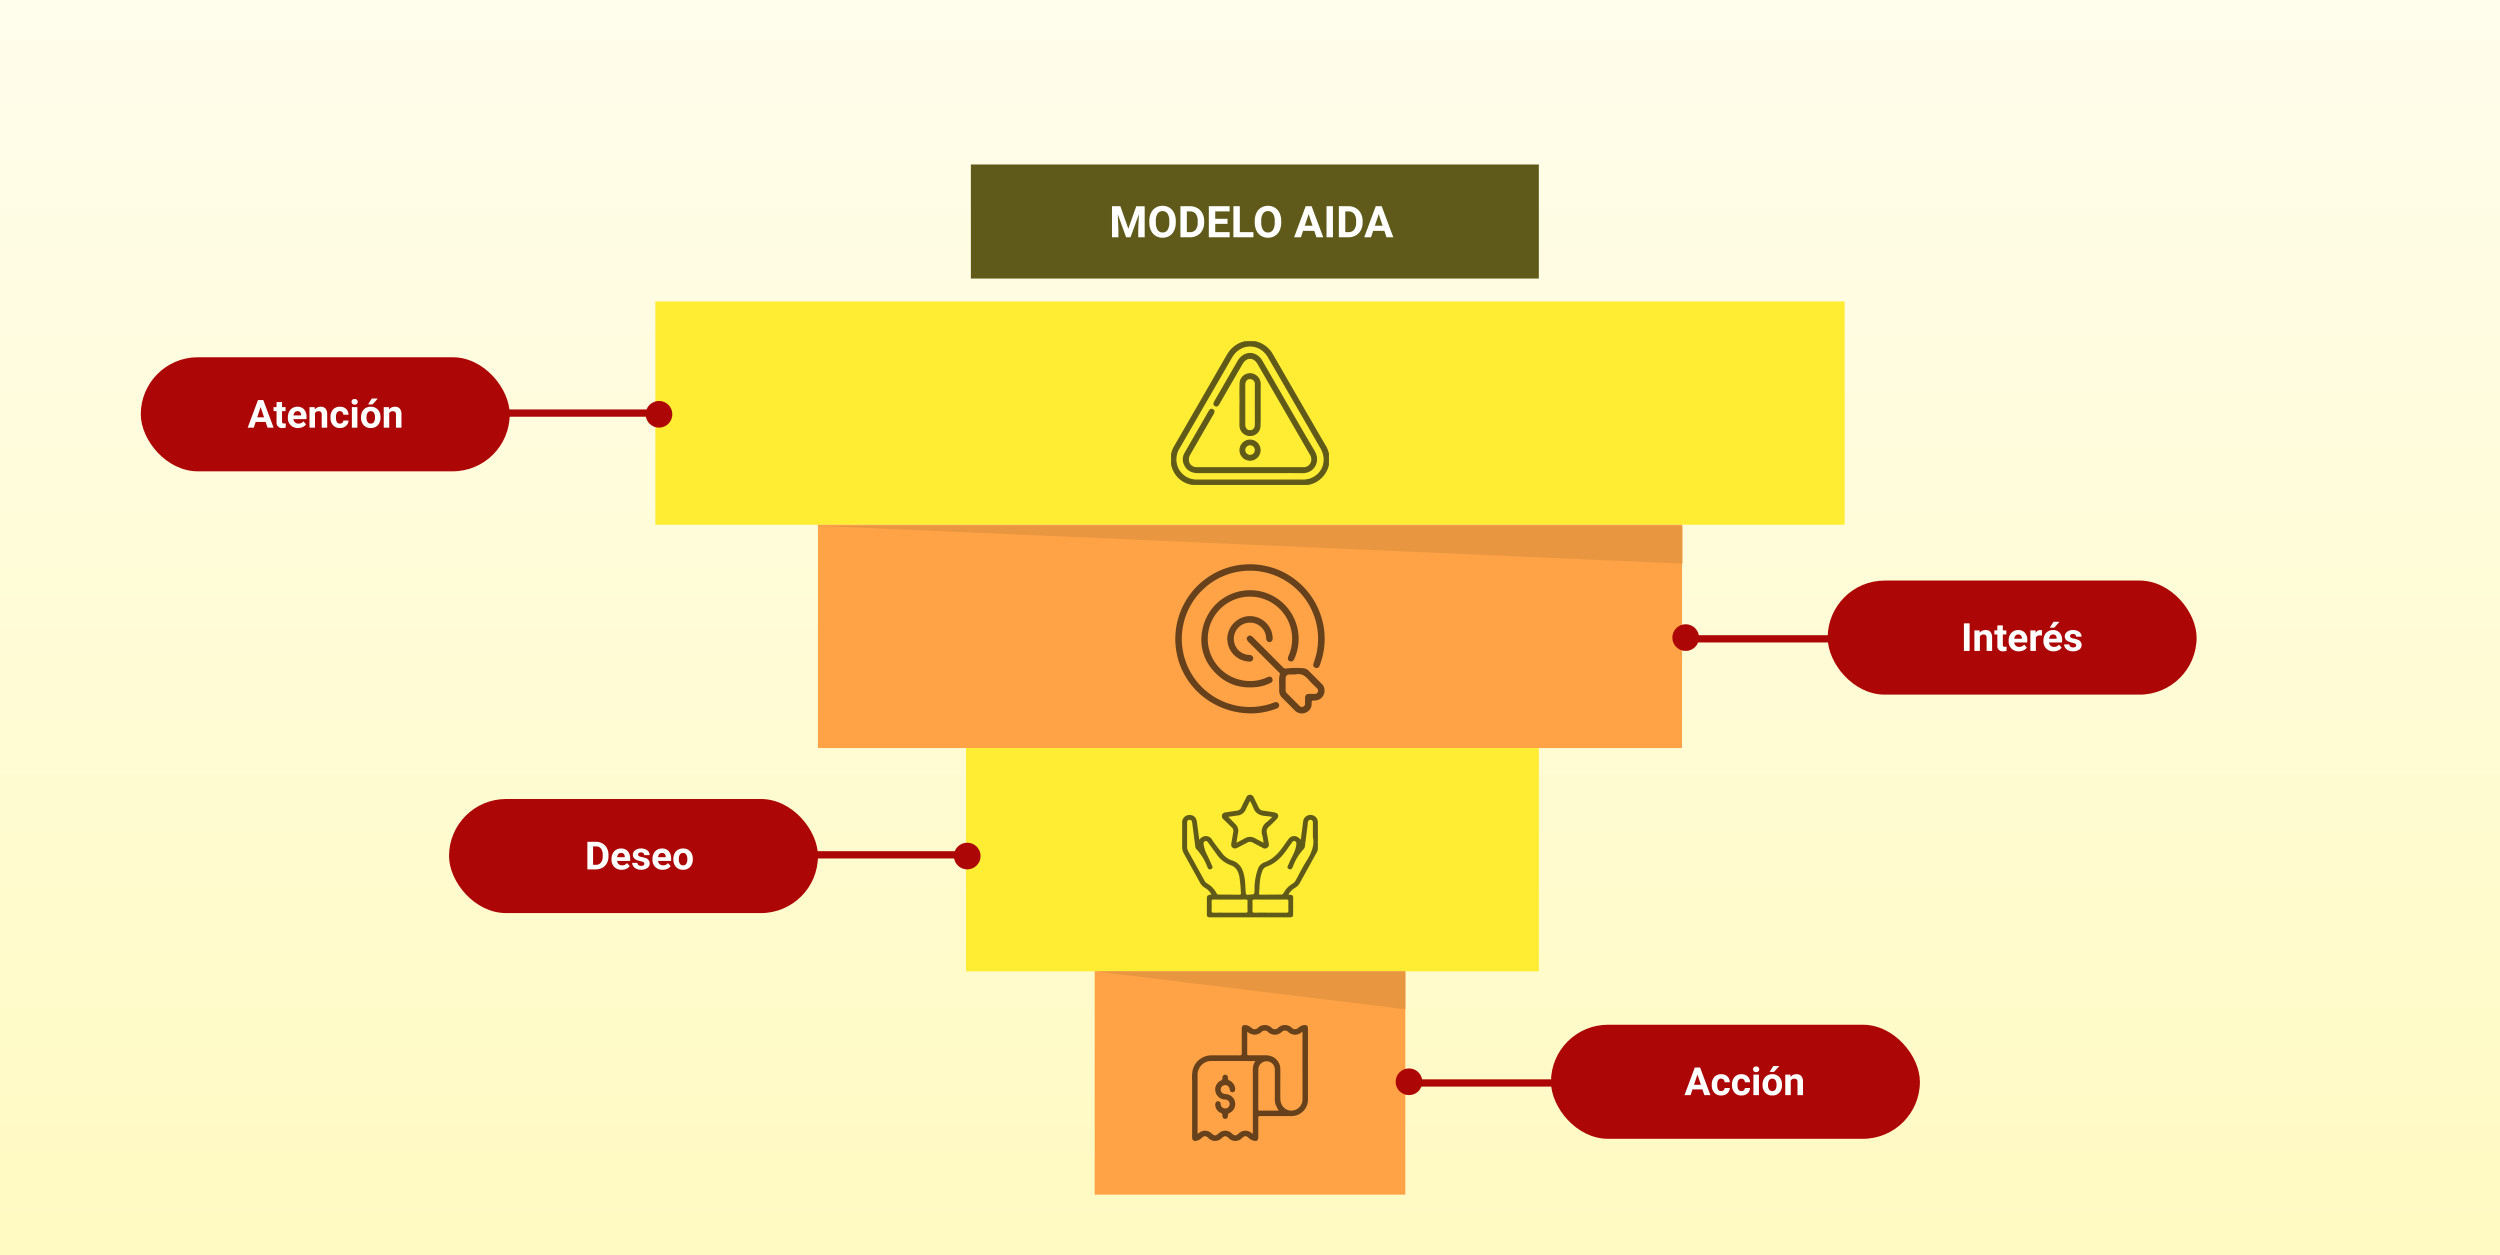 <svg xmlns="http://www.w3.org/2000/svg" xmlns:xlink="http://www.w3.org/1999/xlink" width="1030" height="517.098" viewBox="0 0 1030 517.098">
  <rect x="0" y="0" width="1030" height="517.098" fill="#808080" stroke="none"/>
  <defs>
    <linearGradient id="linear-gradient" x1="0.5" x2="0.5" y2="1" gradientUnits="objectBoundingBox">
      <stop offset="0" stop-color="#fffac1"/>
      <stop offset="1" stop-color="#fffdec"/>
    </linearGradient>
    <clipPath id="clip-path">
      <rect id="Rectángulo_378836" data-name="Rectángulo 378836" width="65" height="59.156" fill="#605a1a" stroke="#605a1a" stroke-width="0.5"/>
    </clipPath>
    <clipPath id="clip-path-2">
      <rect id="Rectángulo_378837" data-name="Rectángulo 378837" width="61.523" height="61.512" fill="#66411c"/>
    </clipPath>
    <clipPath id="clip-path-3">
      <rect id="Rectángulo_378838" data-name="Rectángulo 378838" width="55.94" height="50.532" fill="#605a1a"/>
    </clipPath>
    <clipPath id="clip-path-4">
      <rect id="Rectángulo_378839" data-name="Rectángulo 378839" width="47.77" height="47.75" fill="#66411c"/>
    </clipPath>
  </defs>
  <g id="Grupo_1073611" data-name="Grupo 1073611" transform="translate(-285 -1949.307)">
    <path id="Trazado_608309" data-name="Trazado 608309" d="M0,0H1030V517.1H0Z" transform="translate(1315 2466.404) rotate(180)" fill="url(#linear-gradient)"/>
    <rect id="Rectángulo_378822" data-name="Rectángulo 378822" width="490" height="92" transform="translate(555 2073.496)" fill="#ffed33"/>
    <rect id="Rectángulo_378823" data-name="Rectángulo 378823" width="356" height="92" transform="translate(622 2165.496)" fill="#ffa346"/>
    <rect id="Rectángulo_378824" data-name="Rectángulo 378824" width="236" height="92" transform="translate(683 2257.496)" fill="#ffed33"/>
    <path id="Trazado_615809" data-name="Trazado 615809" d="M0,0H128V92H0Z" transform="translate(736 2349.496)" fill="#ffa346"/>
    <rect id="Rectángulo_378828" data-name="Rectángulo 378828" width="152" height="47" rx="23.5" transform="translate(343 2096.496)" fill="#ac0606"/>
    <rect id="Rectángulo_378833" data-name="Rectángulo 378833" width="152" height="47" rx="23.5" transform="translate(470 2278.496)" fill="#ac0606"/>
    <rect id="Rectángulo_378829" data-name="Rectángulo 378829" width="152" height="47" rx="23.5" transform="translate(1038 2188.496)" fill="#ac0606"/>
    <rect id="Rectángulo_378835" data-name="Rectángulo 378835" width="152" height="47" rx="23.5" transform="translate(924 2371.496)" fill="#ac0606"/>
    <path id="Trazado_615925" data-name="Trazado 615925" d="M7.438-2.344H3.328L2.547,0H.055L4.289-11.375H6.461L10.719,0H8.227Zm-3.477-1.9H6.8L5.375-8.5ZM14.2-10.531v2.078h1.445V-6.8H14.2v4.219a1.007,1.007,0,0,0,.18.672.9.9,0,0,0,.688.2,3.6,3.6,0,0,0,.664-.055V-.047a4.648,4.648,0,0,1-1.367.2,2.156,2.156,0,0,1-2.422-2.4V-6.8H10.711V-8.453h1.234v-2.078ZM20.8.156A4.15,4.15,0,0,1,17.77-.984,4.054,4.054,0,0,1,16.6-4.023v-.219a5.106,5.106,0,0,1,.492-2.277,3.612,3.612,0,0,1,1.395-1.547,3.914,3.914,0,0,1,2.059-.543,3.508,3.508,0,0,1,2.73,1.094,4.444,4.444,0,0,1,1,3.1v.922H18.891a2.1,2.1,0,0,0,.66,1.328,2,2,0,0,0,1.395.5,2.437,2.437,0,0,0,2.039-.945l1.109,1.242A3.389,3.389,0,0,1,22.719-.246,4.511,4.511,0,0,1,20.8.156Zm-.258-6.945a1.411,1.411,0,0,0-1.09.455,2.357,2.357,0,0,0-.535,1.3h3.141v-.181a1.681,1.681,0,0,0-.406-1.165A1.456,1.456,0,0,0,20.539-6.789Zm7.094-1.664.07.977a2.951,2.951,0,0,1,2.43-1.133,2.453,2.453,0,0,1,2,.789A3.682,3.682,0,0,1,32.8-5.461V0H30.547V-5.406a1.465,1.465,0,0,0-.312-1.043A1.4,1.4,0,0,0,29.2-6.773a1.553,1.553,0,0,0-1.43.813V0H25.508V-8.453Zm10.4,6.789a1.481,1.481,0,0,0,1.016-.344,1.2,1.2,0,0,0,.406-.914H41.57A2.9,2.9,0,0,1,41.1-1.348,3.093,3.093,0,0,1,39.84-.238a3.949,3.949,0,0,1-1.77.395A3.67,3.67,0,0,1,35.211-1,4.56,4.56,0,0,1,34.164-4.18v-.148A4.508,4.508,0,0,1,35.2-7.445a3.627,3.627,0,0,1,2.852-1.164,3.555,3.555,0,0,1,2.543.9,3.2,3.2,0,0,1,.973,2.4H39.453a1.551,1.551,0,0,0-.406-1.072,1.354,1.354,0,0,0-1.031-.412,1.36,1.36,0,0,0-1.191.575,3.333,3.333,0,0,0-.4,1.866v.235a3.375,3.375,0,0,0,.4,1.878A1.377,1.377,0,0,0,38.031-1.664ZM45.242,0H42.977V-8.453h2.266Zm-2.4-10.641a1.112,1.112,0,0,1,.34-.836,1.277,1.277,0,0,1,.926-.328,1.28,1.28,0,0,1,.922.328,1.105,1.105,0,0,1,.344.836,1.108,1.108,0,0,1-.348.844,1.283,1.283,0,0,1-.918.328,1.283,1.283,0,0,1-.918-.328A1.108,1.108,0,0,1,42.844-10.641ZM46.75-4.3a5.013,5.013,0,0,1,.484-2.242A3.546,3.546,0,0,1,48.629-8.07a4.069,4.069,0,0,1,2.113-.539,3.849,3.849,0,0,1,2.793,1.047,4.2,4.2,0,0,1,1.207,2.844l.016.578A4.418,4.418,0,0,1,53.672-1.02,3.775,3.775,0,0,1,50.758.156,3.793,3.793,0,0,1,47.84-1.016,4.5,4.5,0,0,1,46.75-4.2Zm2.258.16A3.16,3.16,0,0,0,49.461-2.3a1.5,1.5,0,0,0,1.3.638,1.5,1.5,0,0,0,1.281-.63A3.457,3.457,0,0,0,52.5-4.309a3.128,3.128,0,0,0-.461-1.831,1.5,1.5,0,0,0-1.3-.649,1.474,1.474,0,0,0-1.281.646A3.516,3.516,0,0,0,49.008-4.144ZM51.188-12h2.461L51.484-9.578H49.648Zm7.039,3.547.07.977a2.951,2.951,0,0,1,2.43-1.133,2.453,2.453,0,0,1,2,.789A3.682,3.682,0,0,1,63.4-5.461V0H61.141V-5.406a1.465,1.465,0,0,0-.312-1.043,1.4,1.4,0,0,0-1.039-.324,1.553,1.553,0,0,0-1.43.813V0H56.1V-8.453Z" transform="translate(387 2125.496)" fill="#fff"/>
    <path id="Trazado_615926" data-name="Trazado 615926" d="M5,0V-11.375H8.5a5.315,5.315,0,0,1,2.684.676,4.712,4.712,0,0,1,1.848,1.922A5.928,5.928,0,0,1,13.7-5.945v.523a5.945,5.945,0,0,1-.652,2.82A4.672,4.672,0,0,1,11.2-.687,5.355,5.355,0,0,1,8.523,0ZM7.344-9.477v7.594H8.477a2.545,2.545,0,0,0,2.1-.9,4.06,4.06,0,0,0,.742-2.57v-.6A4.124,4.124,0,0,0,10.6-8.582a2.537,2.537,0,0,0-2.1-.895ZM19.141.156A4.15,4.15,0,0,1,16.113-.984a4.054,4.054,0,0,1-1.168-3.039v-.219a5.106,5.106,0,0,1,.492-2.277,3.612,3.612,0,0,1,1.395-1.547,3.914,3.914,0,0,1,2.059-.543,3.508,3.508,0,0,1,2.73,1.094,4.444,4.444,0,0,1,1,3.1v.922H17.234a2.1,2.1,0,0,0,.66,1.328,2,2,0,0,0,1.395.5,2.437,2.437,0,0,0,2.039-.945l1.109,1.242A3.389,3.389,0,0,1,21.063-.246,4.511,4.511,0,0,1,19.141.156Zm-.258-6.945a1.411,1.411,0,0,0-1.09.455,2.357,2.357,0,0,0-.535,1.3H20.4v-.181a1.681,1.681,0,0,0-.406-1.165A1.456,1.456,0,0,0,18.883-6.789Zm9.594,4.453a.727.727,0,0,0-.41-.652,4.659,4.659,0,0,0-1.316-.426q-3.016-.633-3.016-2.562a2.323,2.323,0,0,1,.934-1.879,3.766,3.766,0,0,1,2.441-.754,4.053,4.053,0,0,1,2.574.758,2.388,2.388,0,0,1,.965,1.969H28.391a1.092,1.092,0,0,0-.312-.8A1.322,1.322,0,0,0,27.1-7a1.351,1.351,0,0,0-.883.258.814.814,0,0,0-.312.656.7.7,0,0,0,.355.605,3.657,3.657,0,0,0,1.2.4,9.8,9.8,0,0,1,1.422.379A2.336,2.336,0,0,1,30.672-2.43,2.2,2.2,0,0,1,29.68-.559a4.28,4.28,0,0,1-2.562.715A4.47,4.47,0,0,1,25.23-.223a3.166,3.166,0,0,1-1.293-1.039,2.414,2.414,0,0,1-.469-1.426h2.141a1.179,1.179,0,0,0,.445.922,1.766,1.766,0,0,0,1.109.32,1.635,1.635,0,0,0,.98-.246A.766.766,0,0,0,28.477-2.336ZM36.016.156A4.15,4.15,0,0,1,32.988-.984,4.054,4.054,0,0,1,31.82-4.023v-.219a5.106,5.106,0,0,1,.492-2.277,3.612,3.612,0,0,1,1.395-1.547,3.914,3.914,0,0,1,2.059-.543A3.508,3.508,0,0,1,38.5-7.516a4.444,4.444,0,0,1,1,3.1v.922H34.109a2.1,2.1,0,0,0,.66,1.328,2,2,0,0,0,1.395.5A2.437,2.437,0,0,0,38.2-2.609l1.109,1.242A3.389,3.389,0,0,1,37.938-.246,4.511,4.511,0,0,1,36.016.156Zm-.258-6.945a1.411,1.411,0,0,0-1.09.455,2.357,2.357,0,0,0-.535,1.3h3.141v-.181a1.681,1.681,0,0,0-.406-1.165A1.456,1.456,0,0,0,35.758-6.789ZM40.422-4.3a5.013,5.013,0,0,1,.484-2.242A3.546,3.546,0,0,1,42.3-8.07a4.069,4.069,0,0,1,2.113-.539,3.849,3.849,0,0,1,2.793,1.047,4.2,4.2,0,0,1,1.207,2.844l.016.578A4.418,4.418,0,0,1,47.344-1.02,3.775,3.775,0,0,1,44.43.156a3.793,3.793,0,0,1-2.918-1.172A4.5,4.5,0,0,1,40.422-4.2Zm2.258.16A3.16,3.16,0,0,0,43.133-2.3a1.5,1.5,0,0,0,1.3.638,1.5,1.5,0,0,0,1.281-.63,3.457,3.457,0,0,0,.461-2.015,3.128,3.128,0,0,0-.461-1.831,1.5,1.5,0,0,0-1.3-.649,1.474,1.474,0,0,0-1.281.646A3.516,3.516,0,0,0,42.68-4.144Z" transform="translate(522 2307.496)" fill="#fff"/>
    <path id="Trazado_615928" data-name="Trazado 615928" d="M11.477,0H9.133V-11.375h2.344Zm4.1-8.453.07.977a2.951,2.951,0,0,1,2.43-1.133,2.453,2.453,0,0,1,2,.789,3.682,3.682,0,0,1,.672,2.359V0H18.492V-5.406a1.465,1.465,0,0,0-.312-1.043,1.4,1.4,0,0,0-1.039-.324,1.553,1.553,0,0,0-1.43.813V0H13.453V-8.453Zm9.586-2.078v2.078h1.445V-6.8H25.164v4.219a1.007,1.007,0,0,0,.18.672.9.9,0,0,0,.688.2,3.6,3.6,0,0,0,.664-.055V-.047a4.648,4.648,0,0,1-1.367.2,2.156,2.156,0,0,1-2.422-2.4V-6.8H21.672V-8.453h1.234v-2.078ZM31.758.156A4.15,4.15,0,0,1,28.73-.984a4.054,4.054,0,0,1-1.168-3.039v-.219a5.106,5.106,0,0,1,.492-2.277,3.612,3.612,0,0,1,1.395-1.547,3.914,3.914,0,0,1,2.059-.543,3.508,3.508,0,0,1,2.73,1.094,4.444,4.444,0,0,1,1,3.1v.922H29.852a2.1,2.1,0,0,0,.66,1.328,2,2,0,0,0,1.395.5,2.437,2.437,0,0,0,2.039-.945l1.109,1.242A3.389,3.389,0,0,1,33.68-.246,4.511,4.511,0,0,1,31.758.156ZM31.5-6.789a1.411,1.411,0,0,0-1.09.455,2.357,2.357,0,0,0-.535,1.3h3.141v-.181a1.681,1.681,0,0,0-.406-1.165A1.456,1.456,0,0,0,31.5-6.789Zm9.766.453a6.134,6.134,0,0,0-.812-.062,1.654,1.654,0,0,0-1.68.867V0H36.516V-8.453h2.133l.063,1.008a2.092,2.092,0,0,1,1.883-1.164,2.366,2.366,0,0,1,.7.1ZM46.094.156A4.15,4.15,0,0,1,43.066-.984,4.054,4.054,0,0,1,41.9-4.023v-.219a5.106,5.106,0,0,1,.492-2.277,3.612,3.612,0,0,1,1.395-1.547,3.914,3.914,0,0,1,2.059-.543,3.508,3.508,0,0,1,2.73,1.094,4.444,4.444,0,0,1,1,3.1v.922H44.188a2.1,2.1,0,0,0,.66,1.328,2,2,0,0,0,1.395.5,2.437,2.437,0,0,0,2.039-.945l1.109,1.242A3.389,3.389,0,0,1,48.016-.246,4.511,4.511,0,0,1,46.094.156Zm-.258-6.945a1.411,1.411,0,0,0-1.09.455,2.357,2.357,0,0,0-.535,1.3h3.141v-.181a1.681,1.681,0,0,0-.406-1.165A1.456,1.456,0,0,0,45.836-6.789Zm.2-5.211H48.5L46.336-9.578H44.5ZM55.43-2.336a.727.727,0,0,0-.41-.652A4.659,4.659,0,0,0,53.7-3.414q-3.016-.633-3.016-2.562a2.323,2.323,0,0,1,.934-1.879,3.766,3.766,0,0,1,2.441-.754,4.053,4.053,0,0,1,2.574.758A2.388,2.388,0,0,1,57.6-5.883H55.344a1.092,1.092,0,0,0-.312-.8A1.322,1.322,0,0,0,54.055-7a1.351,1.351,0,0,0-.883.258.814.814,0,0,0-.312.656.7.7,0,0,0,.355.605,3.657,3.657,0,0,0,1.2.4,9.8,9.8,0,0,1,1.422.379A2.336,2.336,0,0,1,57.625-2.43a2.2,2.2,0,0,1-.992,1.871A4.28,4.28,0,0,1,54.07.156a4.47,4.47,0,0,1-1.887-.379,3.166,3.166,0,0,1-1.293-1.039,2.414,2.414,0,0,1-.469-1.426h2.141a1.179,1.179,0,0,0,.445.922,1.766,1.766,0,0,0,1.109.32,1.635,1.635,0,0,0,.98-.246A.766.766,0,0,0,55.43-2.336Z" transform="translate(1085 2217.496)" fill="#fff"/>
    <path id="Trazado_615927" data-name="Trazado 615927" d="M15.406-2.344H11.3L10.516,0H8.023l4.234-11.375H14.43L18.688,0H16.2Zm-3.477-1.9h2.844L13.344-8.5ZM23.117-1.664a1.481,1.481,0,0,0,1.016-.344,1.2,1.2,0,0,0,.406-.914h2.117a2.9,2.9,0,0,1-.469,1.574A3.093,3.093,0,0,1,24.926-.238a3.949,3.949,0,0,1-1.77.395A3.67,3.67,0,0,1,20.3-1,4.56,4.56,0,0,1,19.25-4.18v-.148a4.508,4.508,0,0,1,1.039-3.117,3.627,3.627,0,0,1,2.852-1.164,3.555,3.555,0,0,1,2.543.9,3.2,3.2,0,0,1,.973,2.4H24.539a1.551,1.551,0,0,0-.406-1.072A1.354,1.354,0,0,0,23.1-6.789a1.36,1.36,0,0,0-1.191.575,3.333,3.333,0,0,0-.4,1.866v.235a3.375,3.375,0,0,0,.4,1.878A1.377,1.377,0,0,0,23.117-1.664Zm8.344,0a1.481,1.481,0,0,0,1.016-.344,1.2,1.2,0,0,0,.406-.914H35a2.9,2.9,0,0,1-.469,1.574A3.093,3.093,0,0,1,33.27-.238,3.949,3.949,0,0,1,31.5.156,3.67,3.67,0,0,1,28.641-1,4.56,4.56,0,0,1,27.594-4.18v-.148a4.508,4.508,0,0,1,1.039-3.117,3.627,3.627,0,0,1,2.852-1.164,3.555,3.555,0,0,1,2.543.9A3.2,3.2,0,0,1,35-5.3H32.883a1.551,1.551,0,0,0-.406-1.072,1.354,1.354,0,0,0-1.031-.412,1.36,1.36,0,0,0-1.191.575,3.333,3.333,0,0,0-.4,1.866v.235a3.375,3.375,0,0,0,.4,1.878A1.377,1.377,0,0,0,31.461-1.664ZM38.672,0H36.406V-8.453h2.266Zm-2.4-10.641a1.112,1.112,0,0,1,.34-.836,1.277,1.277,0,0,1,.926-.328,1.28,1.28,0,0,1,.922.328,1.105,1.105,0,0,1,.344.836,1.108,1.108,0,0,1-.348.844,1.283,1.283,0,0,1-.918.328,1.283,1.283,0,0,1-.918-.328A1.108,1.108,0,0,1,36.273-10.641ZM40.18-4.3a5.013,5.013,0,0,1,.484-2.242A3.546,3.546,0,0,1,42.059-8.07a4.069,4.069,0,0,1,2.113-.539,3.849,3.849,0,0,1,2.793,1.047,4.2,4.2,0,0,1,1.207,2.844l.016.578A4.418,4.418,0,0,1,47.1-1.02,3.775,3.775,0,0,1,44.188.156,3.793,3.793,0,0,1,41.27-1.016,4.5,4.5,0,0,1,40.18-4.2Zm2.258.16A3.16,3.16,0,0,0,42.891-2.3a1.5,1.5,0,0,0,1.3.638,1.5,1.5,0,0,0,1.281-.63,3.457,3.457,0,0,0,.461-2.015,3.128,3.128,0,0,0-.461-1.831,1.5,1.5,0,0,0-1.3-.649,1.474,1.474,0,0,0-1.281.646A3.516,3.516,0,0,0,42.438-4.144ZM44.617-12h2.461L44.914-9.578H43.078Zm7.039,3.547.07.977a2.951,2.951,0,0,1,2.43-1.133,2.453,2.453,0,0,1,2,.789,3.682,3.682,0,0,1,.672,2.359V0H54.57V-5.406a1.465,1.465,0,0,0-.312-1.043,1.4,1.4,0,0,0-1.039-.324,1.553,1.553,0,0,0-1.43.813V0H49.531V-8.453Z" transform="translate(971 2400.496)" fill="#fff"/>
    <g id="Grupo_1072988" data-name="Grupo 1072988" transform="translate(0 -741.504)">
      <path id="Trazado_613295" data-name="Trazado 613295" d="M-7769-8839h81.11" transform="translate(8244 11700)" fill="none" stroke="#ac0606" stroke-width="3"/>
      <circle id="Elipse_6014" data-name="Elipse 6014" cx="5.5" cy="5.5" r="5.5" transform="translate(551 2856)" fill="#ac0606"/>
    </g>
    <g id="Grupo_1072991" data-name="Grupo 1072991" transform="translate(127 -559.504)">
      <path id="Trazado_613295-2" data-name="Trazado 613295" d="M-7769-8839h81.11" transform="translate(8244 11700)" fill="none" stroke="#ac0606" stroke-width="3"/>
      <circle id="Elipse_6014-2" data-name="Elipse 6014" cx="5.5" cy="5.5" r="5.5" transform="translate(551 2856)" fill="#ac0606"/>
    </g>
    <rect id="Rectángulo_378826" data-name="Rectángulo 378826" width="234" height="47" transform="translate(685 2017.074)" fill="#605a1a"/>
    <path id="Trazado_615924" data-name="Trazado 615924" d="M4.588-12.8,7.875-3.516l3.27-9.281h3.463V0H11.962V-3.5l.264-6.038L8.771,0H6.961L3.516-9.527,3.779-3.5V0H1.143V-12.8ZM27.422-6.108a7.725,7.725,0,0,1-.668,3.313A5.03,5.03,0,0,1,24.842-.6,5.288,5.288,0,0,1,21.99.176a5.324,5.324,0,0,1-2.839-.765,5.08,5.08,0,0,1-1.934-2.184,7.5,7.5,0,0,1-.694-3.265v-.633A7.685,7.685,0,0,1,17.2-10,5.072,5.072,0,0,1,19.129-12.2a5.3,5.3,0,0,1,2.843-.769,5.3,5.3,0,0,1,2.843.769A5.072,5.072,0,0,1,26.741-10a7.663,7.663,0,0,1,.681,3.318Zm-2.672-.58a5.385,5.385,0,0,0-.721-3.059,2.349,2.349,0,0,0-2.057-1.046A2.349,2.349,0,0,0,19.925-9.76,5.324,5.324,0,0,0,19.2-6.732v.624a5.453,5.453,0,0,0,.721,3.041A2.342,2.342,0,0,0,21.99-1.986a2.321,2.321,0,0,0,2.039-1.042,5.421,5.421,0,0,0,.721-3.037ZM29.338,0V-12.8h3.938a5.98,5.98,0,0,1,3.019.76,5.3,5.3,0,0,1,2.079,2.162,6.669,6.669,0,0,1,.747,3.186V-6.1a6.688,6.688,0,0,1-.734,3.173,5.256,5.256,0,0,1-2.07,2.153A6.025,6.025,0,0,1,33.3,0Zm2.637-10.661v8.543h1.274a2.863,2.863,0,0,0,2.364-1.011,4.567,4.567,0,0,0,.835-2.892V-6.7a4.64,4.64,0,0,0-.809-2.958,2.854,2.854,0,0,0-2.364-1.006ZM48.735-5.546H43.673v3.428h5.941V0H41.036V-12.8H49.6v2.136H43.673v3.05h5.063ZM53.8-2.118h5.6V0H51.161V-12.8H53.8Zm17.06-3.99a7.725,7.725,0,0,1-.668,3.313A5.03,5.03,0,0,1,68.278-.6a5.288,5.288,0,0,1-2.852.773,5.324,5.324,0,0,1-2.839-.765,5.08,5.08,0,0,1-1.934-2.184,7.5,7.5,0,0,1-.694-3.265v-.633A7.685,7.685,0,0,1,60.64-10,5.072,5.072,0,0,1,62.565-12.2a5.3,5.3,0,0,1,2.843-.769,5.3,5.3,0,0,1,2.843.769A5.072,5.072,0,0,1,70.176-10a7.663,7.663,0,0,1,.681,3.318Zm-2.672-.58a5.385,5.385,0,0,0-.721-3.059,2.349,2.349,0,0,0-2.057-1.046A2.349,2.349,0,0,0,63.36-9.76a5.324,5.324,0,0,0-.729,3.028v.624a5.453,5.453,0,0,0,.721,3.041,2.342,2.342,0,0,0,2.074,1.081,2.321,2.321,0,0,0,2.039-1.042,5.421,5.421,0,0,0,.721-3.037ZM84.48-2.637H79.857L78.979,0h-2.8l4.764-12.8h2.443L88.172,0h-2.8ZM80.569-4.772h3.2L82.16-9.562ZM92.171,0H89.534V-12.8h2.637Zm2.443,0V-12.8h3.938a5.98,5.98,0,0,1,3.019.76,5.3,5.3,0,0,1,2.079,2.162,6.669,6.669,0,0,1,.747,3.186V-6.1a6.688,6.688,0,0,1-.734,3.173,5.256,5.256,0,0,1-2.07,2.153A6.025,6.025,0,0,1,98.578,0Zm2.637-10.661v8.543h1.274a2.863,2.863,0,0,0,2.364-1.011,4.567,4.567,0,0,0,.835-2.892V-6.7a4.64,4.64,0,0,0-.809-2.958,2.854,2.854,0,0,0-2.364-1.006Zm16.1,8.024h-4.623L107.851,0h-2.8l4.764-12.8h2.443L117.044,0h-2.8Zm-3.911-2.136h3.2l-1.608-4.79Z" transform="translate(742 2047.074)" fill="#fff"/>
    <path id="Trazado_613295-3" data-name="Trazado 613295" d="M-7813-8839h81.11" transform="translate(-6752 -6626.504) rotate(180)" fill="none" stroke="#ac0606" stroke-width="3"/>
    <path id="Trazado_613296" data-name="Trazado 613296" d="M-7813-8839h81.11" transform="translate(-6866 -6443.504) rotate(180)" fill="none" stroke="#ac0606" stroke-width="3"/>
    <circle id="Elipse_6014-3" data-name="Elipse 6014" cx="5.5" cy="5.5" r="5.5" transform="translate(985 2217.496) rotate(180)" fill="#ac0606"/>
    <circle id="Elipse_6015" data-name="Elipse 6015" cx="5.5" cy="5.5" r="5.5" transform="translate(871 2400.496) rotate(180)" fill="#ac0606"/>
    <g id="Grupo_1072996" data-name="Grupo 1072996" transform="translate(767.5 2089.918)" clip-path="url(#clip-path)">
      <path id="Trazado_613297" data-name="Trazado 613297" d="M32.533,59.15c-7.18,0-14.359.015-21.539-.005C6.121,59.13,2.3,56.619.689,52.332a10.5,10.5,0,0,1,.96-9.351Q8.817,30.6,15.961,18.209c2.435-4.217,4.847-8.447,7.3-12.651C26.878-.62,34.614-1.856,39.725,2.9a11.545,11.545,0,0,1,2.1,2.726C49.011,18.072,56.158,30.541,63.4,42.956A10.567,10.567,0,0,1,58.628,58.3a12.1,12.1,0,0,1-4.759.852H32.533M32.524,57.2q10.869,0,21.738.007a9.025,9.025,0,0,0,3.282-.537C62.651,54.72,64.608,49,61.8,44.081c-3.606-6.312-7.257-12.6-10.891-18.893-3.6-6.237-7.179-12.487-10.812-18.7-3.575-6.118-11.548-6.1-15.151,0-.636,1.077-1.252,2.166-1.878,3.25Q13.2,26.817,3.329,43.9a8.892,8.892,0,0,0-1.387,5.31A8.5,8.5,0,0,0,10.685,57.2q10.92.02,21.839,0" transform="translate(0 0)" fill="#605a1a" stroke="#605a1a" stroke-width="0.5"/>
      <path id="Trazado_613298" data-name="Trazado 613298" d="M52.46,71.945q10.869,0,21.738,0a3.44,3.44,0,0,0,3.646-3.093,4.064,4.064,0,0,0-.7-2.59Q69.48,53,61.821,39.732q-3.069-5.314-6.144-10.624c-1.786-3.074-4.871-3.066-6.659.02q-4.679,8.074-9.34,16.158a5.139,5.139,0,0,1-.549.848.824.824,0,0,1-1.091.23.886.886,0,0,1-.475-1.11,4.421,4.421,0,0,1,.447-.9q4.714-8.171,9.437-16.337c2.41-4.154,7.4-4.181,9.795-.036,7.2,12.438,14.3,24.927,21.6,37.309,2.2,3.74.086,8.7-5,8.624-4.164-.066-8.329-.013-12.494-.013q-15.135,0-30.271.007c-2.463,0-4.454-.8-5.592-3.1a4.991,4.991,0,0,1,.092-4.875c3.3-5.786,6.649-11.543,9.974-17.315.356-.617.848-.962,1.492-.551.66.421.449,1.026.116,1.6q-4.824,8.341-9.633,16.692c-1.343,2.338-.479,4.823,1.9,5.462a5.887,5.887,0,0,0,1.508.121q10.767.011,21.535,0" transform="translate(-19.832 -19.826)" fill="#605a1a" stroke="#605a1a" stroke-width="0.5"/>
      <path id="Trazado_613299" data-name="Trazado 613299" d="M139.765,78.622c0-2.943-.1-5.889.027-8.827a4.049,4.049,0,0,1,6.115-3.266,4.17,4.17,0,0,1,2.078,3.911c-.016,3.45,0,6.9-.006,10.351,0,2.266.038,4.535-.055,6.8a3.964,3.964,0,0,1-3.33,3.692,4.122,4.122,0,0,1-4.452-2.27,5.036,5.036,0,0,1-.409-2.271q0-4.06,0-8.119h.033m6.309.1c0-2.772.006-5.544,0-8.316a2.245,2.245,0,0,0-2.185-2.511c-1.353-.018-2.244.98-2.245,2.553q-.009,8.215,0,16.43c0,1.592.867,2.565,2.237,2.555s2.192-.977,2.2-2.6c.006-2.7,0-5.409,0-8.114" transform="translate(-111.334 -52.559)" fill="#605a1a" stroke="#605a1a" stroke-width="0.5"/>
      <path id="Trazado_613300" data-name="Trazado 613300" d="M139.827,204.586a4.107,4.107,0,1,1,4.181,4.07,4.1,4.1,0,0,1-4.181-4.07m4.116,2.146a2.192,2.192,0,0,0,2.2-2.178,2.212,2.212,0,1,0-4.422.017,2.194,2.194,0,0,0,2.22,2.161" transform="translate(-111.413 -159.699)" fill="#605a1a" stroke="#605a1a" stroke-width="0.5"/>
    </g>
    <g id="Grupo_1072998" data-name="Grupo 1072998" transform="translate(769.238 2181.74)">
      <g id="Grupo_1072997" data-name="Grupo 1072997" clip-path="url(#clip-path-2)">
        <path id="Trazado_613301" data-name="Trazado 613301" d="M31.37,61.485C16.064,61.53,3.191,50.89.534,36.545A30.752,30.752,0,0,1,59.248,19.254a30.258,30.258,0,0,1,.4,22,4.761,4.761,0,0,1-.337.831A1.226,1.226,0,0,1,57.7,42.7,1.25,1.25,0,0,1,56.91,41c.415-1.266.843-2.523,1.154-3.824A28.069,28.069,0,1,0,23.732,57.945a27.693,27.693,0,0,0,16.727-.859,1.73,1.73,0,0,1,1.721-.036,1.271,1.271,0,0,1,.6,1.193,1.333,1.333,0,0,1-.925,1.191A29.229,29.229,0,0,1,36.385,61a26,26,0,0,1-5.015.483" transform="translate(0 0)" fill="#66411c"/>
        <path id="Trazado_613302" data-name="Trazado 613302" d="M30.638,51.417C30.658,41.1,37.4,32.96,46.884,31.071A19.993,19.993,0,0,1,70.346,46.847,19.642,19.642,0,0,1,69,58.875c-.478,1.077-1.1,1.419-1.9,1.092-.84-.343-1.012-1.055-.532-2.2A17.377,17.377,0,1,0,47.953,67.892a16.944,16.944,0,0,0,9.511-1.159,4.538,4.538,0,0,1,1.025-.379,1.2,1.2,0,0,1,1.464.9,1.268,1.268,0,0,1-.767,1.64,17.406,17.406,0,0,1-5.429,1.663c-7.53.94-13.825-1.427-18.688-7.293a18.947,18.947,0,0,1-4.432-11.848" transform="translate(-19.937 -19.969)" fill="#66411c"/>
        <path id="Trazado_613303" data-name="Trazado 613303" d="M116.275,106.771a4,4,0,0,1-4.2,4.215c-.853.006-1.142.176-1.122,1.092a3.826,3.826,0,0,1-2.517,3.945,3.988,3.988,0,0,1-4.569-1.1c-1.631-1.676-3.294-3.321-4.957-4.965a4.111,4.111,0,0,1-1.321-3.231c.1-2.194-.289-4.41.272-6.582.13-.5-.291-.638-.518-.867q-6.04-6.075-12.108-12.123l-.282-.285c-.86-.879-.963-1.635-.308-2.251.631-.593,1.343-.492,2.179.343Q93,91.122,99.15,97.3a1.542,1.542,0,0,0,1.531.48,33.274,33.274,0,0,1,7.088-.052,3.373,3.373,0,0,1,2.073,1.126q2.625,2.62,5.245,5.244a3.675,3.675,0,0,1,1.188,2.675m-12-6.5c-.767,0-1.534-.016-2.3,0-1.218.032-1.7.5-1.719,1.709-.024,1.567-.008,3.134,0,4.7a1.726,1.726,0,0,0,.469,1.278q2.614,2.619,5.233,5.233a1.282,1.282,0,0,0,1.46.355,1.3,1.3,0,0,0,.841-1.342c0-.767-.02-1.535.011-2.3a1.447,1.447,0,0,1,1.608-1.62c.7-.03,1.4-.016,2.1-.006a1.407,1.407,0,0,0,1.548-.835,1.464,1.464,0,0,0-.546-1.681c-1.089-1.08-2.247-2.1-3.233-3.27-1.46-1.729-3.109-2.8-5.469-2.225" transform="translate(-54.806 -54.82)" fill="#66411c"/>
        <path id="Trazado_613304" data-name="Trazado 613304" d="M61.2,70.824a9.584,9.584,0,0,1,7.9-9.406,9.443,9.443,0,0,1,10.618,7.189c.1.454.134.923.192,1.387.144,1.148-.28,1.877-1.154,1.992s-1.469-.5-1.534-1.679a6.451,6.451,0,0,0-2.7-5.021,6.668,6.668,0,0,0-10.384,7.094,6.611,6.611,0,0,0,5.905,4.913c.2.015.4.021.6.053a1.339,1.339,0,0,1,1.27,1.417,1.356,1.356,0,0,1-1.519,1.273,9.375,9.375,0,0,1-9.01-7.68c-.1-.556-.131-1.126-.176-1.531" transform="translate(-39.821 -39.901)" fill="#66411c"/>
      </g>
    </g>
    <g id="Grupo_1073000" data-name="Grupo 1073000" transform="translate(772.03 2276.73)">
      <g id="Grupo_1072999" data-name="Grupo 1072999" clip-path="url(#clip-path-3)">
        <path id="Trazado_613305" data-name="Trazado 613305" d="M12.1,72.781a6.971,6.971,0,0,0-2.567-2.648,5.5,5.5,0,0,1-2.106-2.107Q4.071,61.974.723,55.918A5.4,5.4,0,0,1,0,53.147c.04-3.265.01-6.531.017-9.8a3.027,3.027,0,0,1,2.757-3.3c1.889-.105,3.067.919,3.338,2.925.319,2.362.622,4.726.958,7.287a4.083,4.083,0,0,1,1.9-1.422,2.955,2.955,0,0,1,3.339,1.337c1.264,1.871,2.643,3.655,4.034,5.433a8.506,8.506,0,0,0,4.089,3.111c3.586,1.1,4.714,3.86,5.293,7.135.365,2.063.306,4.153.5,6.226.072.788.43.92,1.066.841.206-.025.41-.084.617-.09,1.834-.056,1.877-.053,1.921-1.957a24.767,24.767,0,0,1,1.333-8.384,4.44,4.44,0,0,1,2.549-2.873c3.77-1.292,6.211-4.053,8.356-7.194.47-.688.979-1.348,1.445-2.038,1.374-2.037,3.306-2.22,5.051-.468.067.067.148.12.327.263.269-2.034.528-3.981.783-5.928.077-.585.114-1.176.221-1.755a3,3,0,0,1,3.35-2.445,2.939,2.939,0,0,1,2.678,2.839c.039,3.682.018,7.365.012,11.047a3.668,3.668,0,0,1-.6,1.752q-3.421,6.194-6.842,12.387a5.278,5.278,0,0,1-2.039,2.029,7.386,7.386,0,0,0-2.59,2.62c.243.3.544.184.8.2a1.022,1.022,0,0,1,1.077,1.136c0,2.327,0,4.655,0,6.983,0,.833-.413,1.187-1.231,1.174-1.216-.019-2.432,0-3.648,0q-14.487,0-28.974,0c-1.55,0-1.686-.134-1.689-1.649,0-1.807,0-3.613,0-5.42,0-1.969,0-1.969,1.894-2.371M53.883,49.168c0-2.5,0-4.276,0-6.048a.98.98,0,0,0-.8-1.063.949.949,0,0,0-1.069.459,2.418,2.418,0,0,0-.249,1.105c-.366,2.961-.725,5.924-1.13,8.88a2.46,2.46,0,0,1-.52,1.553,21.008,21.008,0,0,0-4.372,7.019c-.32.766-.64,1.765-1.742,1.237-1.079-.517-.374-1.354-.091-2.059,1.078-2.688,2.819-5.113,3.157-8.1.068-.6.024-1.043-.536-1.3-.6-.268-.962.065-1.288.544-.605.89-1.265,1.743-1.871,2.632-2.232,3.275-4.866,6.049-8.764,7.358a2.864,2.864,0,0,0-1.585,1.842c-1.171,2.9-1.039,5.991-1.311,9.022-.068.76.456.629.887.627,2.676-.016,5.351-.055,8.027-.049a1.192,1.192,0,0,0,1.226-.688,9.578,9.578,0,0,1,3.713-3.848,3.268,3.268,0,0,0,1.257-1.355c1.434-2.617,2.749-5.311,4.352-7.82,2.107-3.3,3.459-6.7,2.709-9.952M2.058,48.4c0,1.494.028,2.989-.011,4.483a4.418,4.418,0,0,0,.6,2.37C4.845,59.154,7,63.079,9.158,67a2.929,2.929,0,0,0,1.106,1.218,10.087,10.087,0,0,1,3.925,4.069.89.89,0,0,0,.886.542q4.222.007,8.444.063c.517.006.78-.128.716-.7a66.369,66.369,0,0,0-.65-6.836c-.482-2.222-1.417-3.952-3.805-4.725a11.8,11.8,0,0,1-5.727-4.66c-1.128-1.541-2.264-3.075-3.382-4.623-.314-.435-.669-.733-1.219-.5-.565.237-.664.667-.578,1.275a14.208,14.208,0,0,0,1.536,4.608c.718,1.383,1.307,2.833,1.961,4.25a.915.915,0,0,1-.381,1.336.976.976,0,0,1-1.414-.45c-.066-.122-.119-.25-.174-.377A22.576,22.576,0,0,0,5.793,54a1.519,1.519,0,0,1-.366-.955c-.421-3.233-.852-6.465-1.26-9.7C4.074,42.614,3.832,42,3,42.041c-.785.042-.957.649-.948,1.355.021,1.668.007,3.336.006,5M19.526,80.283c2.221,0,4.442-.017,6.662.011.583.007.795-.168.778-.764-.036-1.283-.032-2.568,0-3.851.014-.558-.119-.8-.743-.793q-6.662.036-13.324,0c-.636,0-.745.269-.734.811.026,1.249.046,2.5-.006,3.747-.03.723.268.861.914.851,2.151-.033,4.3-.012,6.454-.013m16.755,0c2.221,0,4.442-.018,6.663.012.617.008.868-.156.845-.813-.044-1.248-.038-2.5,0-3.747.018-.608-.137-.854-.8-.85q-6.61.04-13.221,0c-.574,0-.8.15-.782.755.039,1.248.055,2.5-.005,3.747-.037.762.254.923.956.909,2.116-.041,4.233-.015,6.35-.015" transform="translate(0 -31.693)" fill="#605a1a"/>
        <path id="Trazado_613306" data-name="Trazado 613306" d="M83.218,15.2a2.11,2.11,0,0,0-.747-1.836q-1.611-1.555-3.207-3.127a1.759,1.759,0,0,1-.725-1.823,1.67,1.67,0,0,1,1.565-1.165c1.475-.213,2.946-.457,4.424-.644a2.372,2.372,0,0,0,2.055-1.508c.589-1.33,1.28-2.615,1.927-3.92A1.7,1.7,0,0,1,90.071,0a1.684,1.684,0,0,1,1.574,1.152c.677,1.367,1.369,2.727,2.022,4.106a2.108,2.108,0,0,0,1.742,1.3c1.613.222,3.231.436,4.828.753,1.576.313,1.949,1.591.827,2.764-1.056,1.1-2.149,2.175-3.279,3.2a2.378,2.378,0,0,0-.778,2.429c.284,1.427.535,2.86.781,4.294a1.643,1.643,0,0,1-2.553,1.846c-1.322-.69-2.65-1.37-3.957-2.087a2.27,2.27,0,0,0-2.365-.007c-1.215.67-2.459,1.285-3.684,1.936-.76.4-1.535.769-2.324.134-.736-.592-.6-1.4-.447-2.208.286-1.533.531-3.073.759-4.412M81.131,9.123c1.057,1.078,2.012,2.026,2.938,3a3.812,3.812,0,0,1,1.092,3.609c-.272,1.293-.427,2.611-.655,4.056,1.246-.654,2.36-1.211,3.448-1.816a4.1,4.1,0,0,1,4.252-.011c1.108.614,2.243,1.179,3.489,1.83-.187-1.075-.278-2.009-.52-2.9a4.9,4.9,0,0,1,1.8-5.631c.742-.579,1.391-1.277,2.279-2.1-1.1-.162-1.84-.334-2.59-.372-2.5-.128-4.4-1.054-5.285-3.583A24.7,24.7,0,0,0,90.08,2.569c-.65,1.3-1.229,2.4-1.748,3.523a4.093,4.093,0,0,1-3.45,2.484c-1.2.149-2.389.347-3.751.547" transform="translate(-62.111 0)" fill="#605a1a"/>
      </g>
    </g>
    <g id="Grupo_1073002" data-name="Grupo 1073002" transform="translate(776.115 2371.621)">
      <g id="Grupo_1073001" data-name="Grupo 1073001" clip-path="url(#clip-path-4)">
        <path id="Trazado_613307" data-name="Trazado 613307" d="M47.769,16.254q0,7.03,0,14.059a6.843,6.843,0,0,1-7.3,7.2c-4.147-.027-8.293.016-12.44-.01-.635,0-.732.223-.726.782.027,2.613.014,5.226.011,7.839,0,1.4-.553,1.816-1.941,1.523a4.267,4.267,0,0,1-2.047-1.148c-.986-.918-1.655-.906-2.656,0a3.846,3.846,0,0,1-5.685-.009c-1.006-.905-1.636-.9-2.655.017a3.84,3.84,0,0,1-5.683-.027c-.994-.9-1.644-.9-2.652.043a4.23,4.23,0,0,1-2.138,1.152c-1.272.241-1.822-.2-1.822-1.506q0-11.546,0-23.091A16.568,16.568,0,0,1,.3,18.419a7.959,7.959,0,0,1,7.892-5.931q5.709-.034,11.418.012c.7.007.9-.17.894-.887-.04-3.323-.019-6.646-.017-9.969,0-1.4.551-1.833,1.924-1.561a4.326,4.326,0,0,1,2.02,1.025,1.852,1.852,0,0,0,2.738,0,4.087,4.087,0,0,1,5.636.034,1.847,1.847,0,0,0,2.673-.023,4.084,4.084,0,0,1,5.636.01,1.834,1.834,0,0,0,2.674,0,4.42,4.42,0,0,1,2.261-1.1c1.161-.184,1.717.287,1.719,1.474q.007,7.37,0,14.741M2.365,44.72c.226.056.312-.126.435-.225a3.836,3.836,0,0,1,5.19.105c1.3,1.163,1.714,1.163,3.01,0a3.852,3.852,0,0,1,5.321,0c1.287,1.156,1.711,1.156,3.013,0a3.852,3.852,0,0,1,5.194-.114c.137.11.239.351.523.183v-1q0-11.711,0-23.422c0-1.831-.219-3.7,1.051-5.356-.267-.031-.375-.055-.484-.055Q16.8,14.819,7.988,14.81a5.339,5.339,0,0,0-1.84.285A5.759,5.759,0,0,0,2.29,20.91q-.012,11.542,0,23.084c0,.242-.079.5.074.726M22.746,2.741c0,3.181.011,6.185-.009,9.189,0,.6.356.527.727.526,2.243,0,4.486,0,6.729,0a7.389,7.389,0,0,1,2.181.309,5.613,5.613,0,0,1,4.006,5.673c.019,4-.025,8.007.015,12.01.036,3.612,3.458,5.858,6.55,4.315a4.631,4.631,0,0,0,2.568-4.543Q45.5,16.931,45.505,3.644c0-.243.077-.5-.068-.726-.223-.075-.323.1-.453.194a4.09,4.09,0,0,1-5.319-.225,1.841,1.841,0,0,0-2.729,0,4.11,4.11,0,0,1-5.587.021,1.848,1.848,0,0,0-2.792.019,4.209,4.209,0,0,1-3.146,1.023,5.023,5.023,0,0,1-2.666-1.2M35.729,35.254c-1.954-3.176-1.586-3.807-1.6-6.482-.018-3.522.015-7.043-.014-10.565a3.4,3.4,0,0,0-6.791-.074c-.033,5.51-.009,11.02-.021,16.529,0,.428.112.6.571.6,2.583-.017,5.165-.008,7.854-.008" transform="translate(0 0)" fill="#66411c"/>
        <path id="Trazado_613308" data-name="Trazado 613308" d="M56.007,132.509c.012-.973.447-1.524,1.082-1.507a1.143,1.143,0,0,1,1.187,1.178,1.839,1.839,0,1,0,1.76-1.892,4.111,4.111,0,0,1-3.833-2.865,4.046,4.046,0,0,1,2.1-4.94.952.952,0,0,0,.668-1c-.01-.9.443-1.408,1.127-1.419s1.179.5,1.157,1.385c-.014.589.231.812.717,1.058a3.9,3.9,0,0,1,2.243,3.378c.06.836-.342,1.342-1.021,1.4s-1.105-.358-1.232-1.2a1.878,1.878,0,0,0-1.69-1.744,1.858,1.858,0,0,0-1.934,1.35,1.829,1.829,0,0,0,.833,2.055,2.976,2.976,0,0,0,1.23.3,4.092,4.092,0,0,1,1.409,7.829.862.862,0,0,0-.548.912c-.015.96-.468,1.484-1.181,1.461-.683-.021-1.124-.526-1.112-1.438a.965.965,0,0,0-.681-1,3.927,3.927,0,0,1-2.287-3.291" transform="translate(-46.45 -99.593)" fill="#66411c"/>
      </g>
    </g>
    <path id="Trazado_615808" data-name="Trazado 615808" d="M-7621.53-9534.115h355.7v15.65l-357.476-15.65" transform="translate(8244 11700)" fill="#e99641"/>
    <path id="Trazado_615810" data-name="Trazado 615810" d="M-7622.672-9534.115h127.363v15.65l-128-15.65" transform="translate(8359.309 11883.611)" fill="#e99641"/>
  </g>
</svg>
